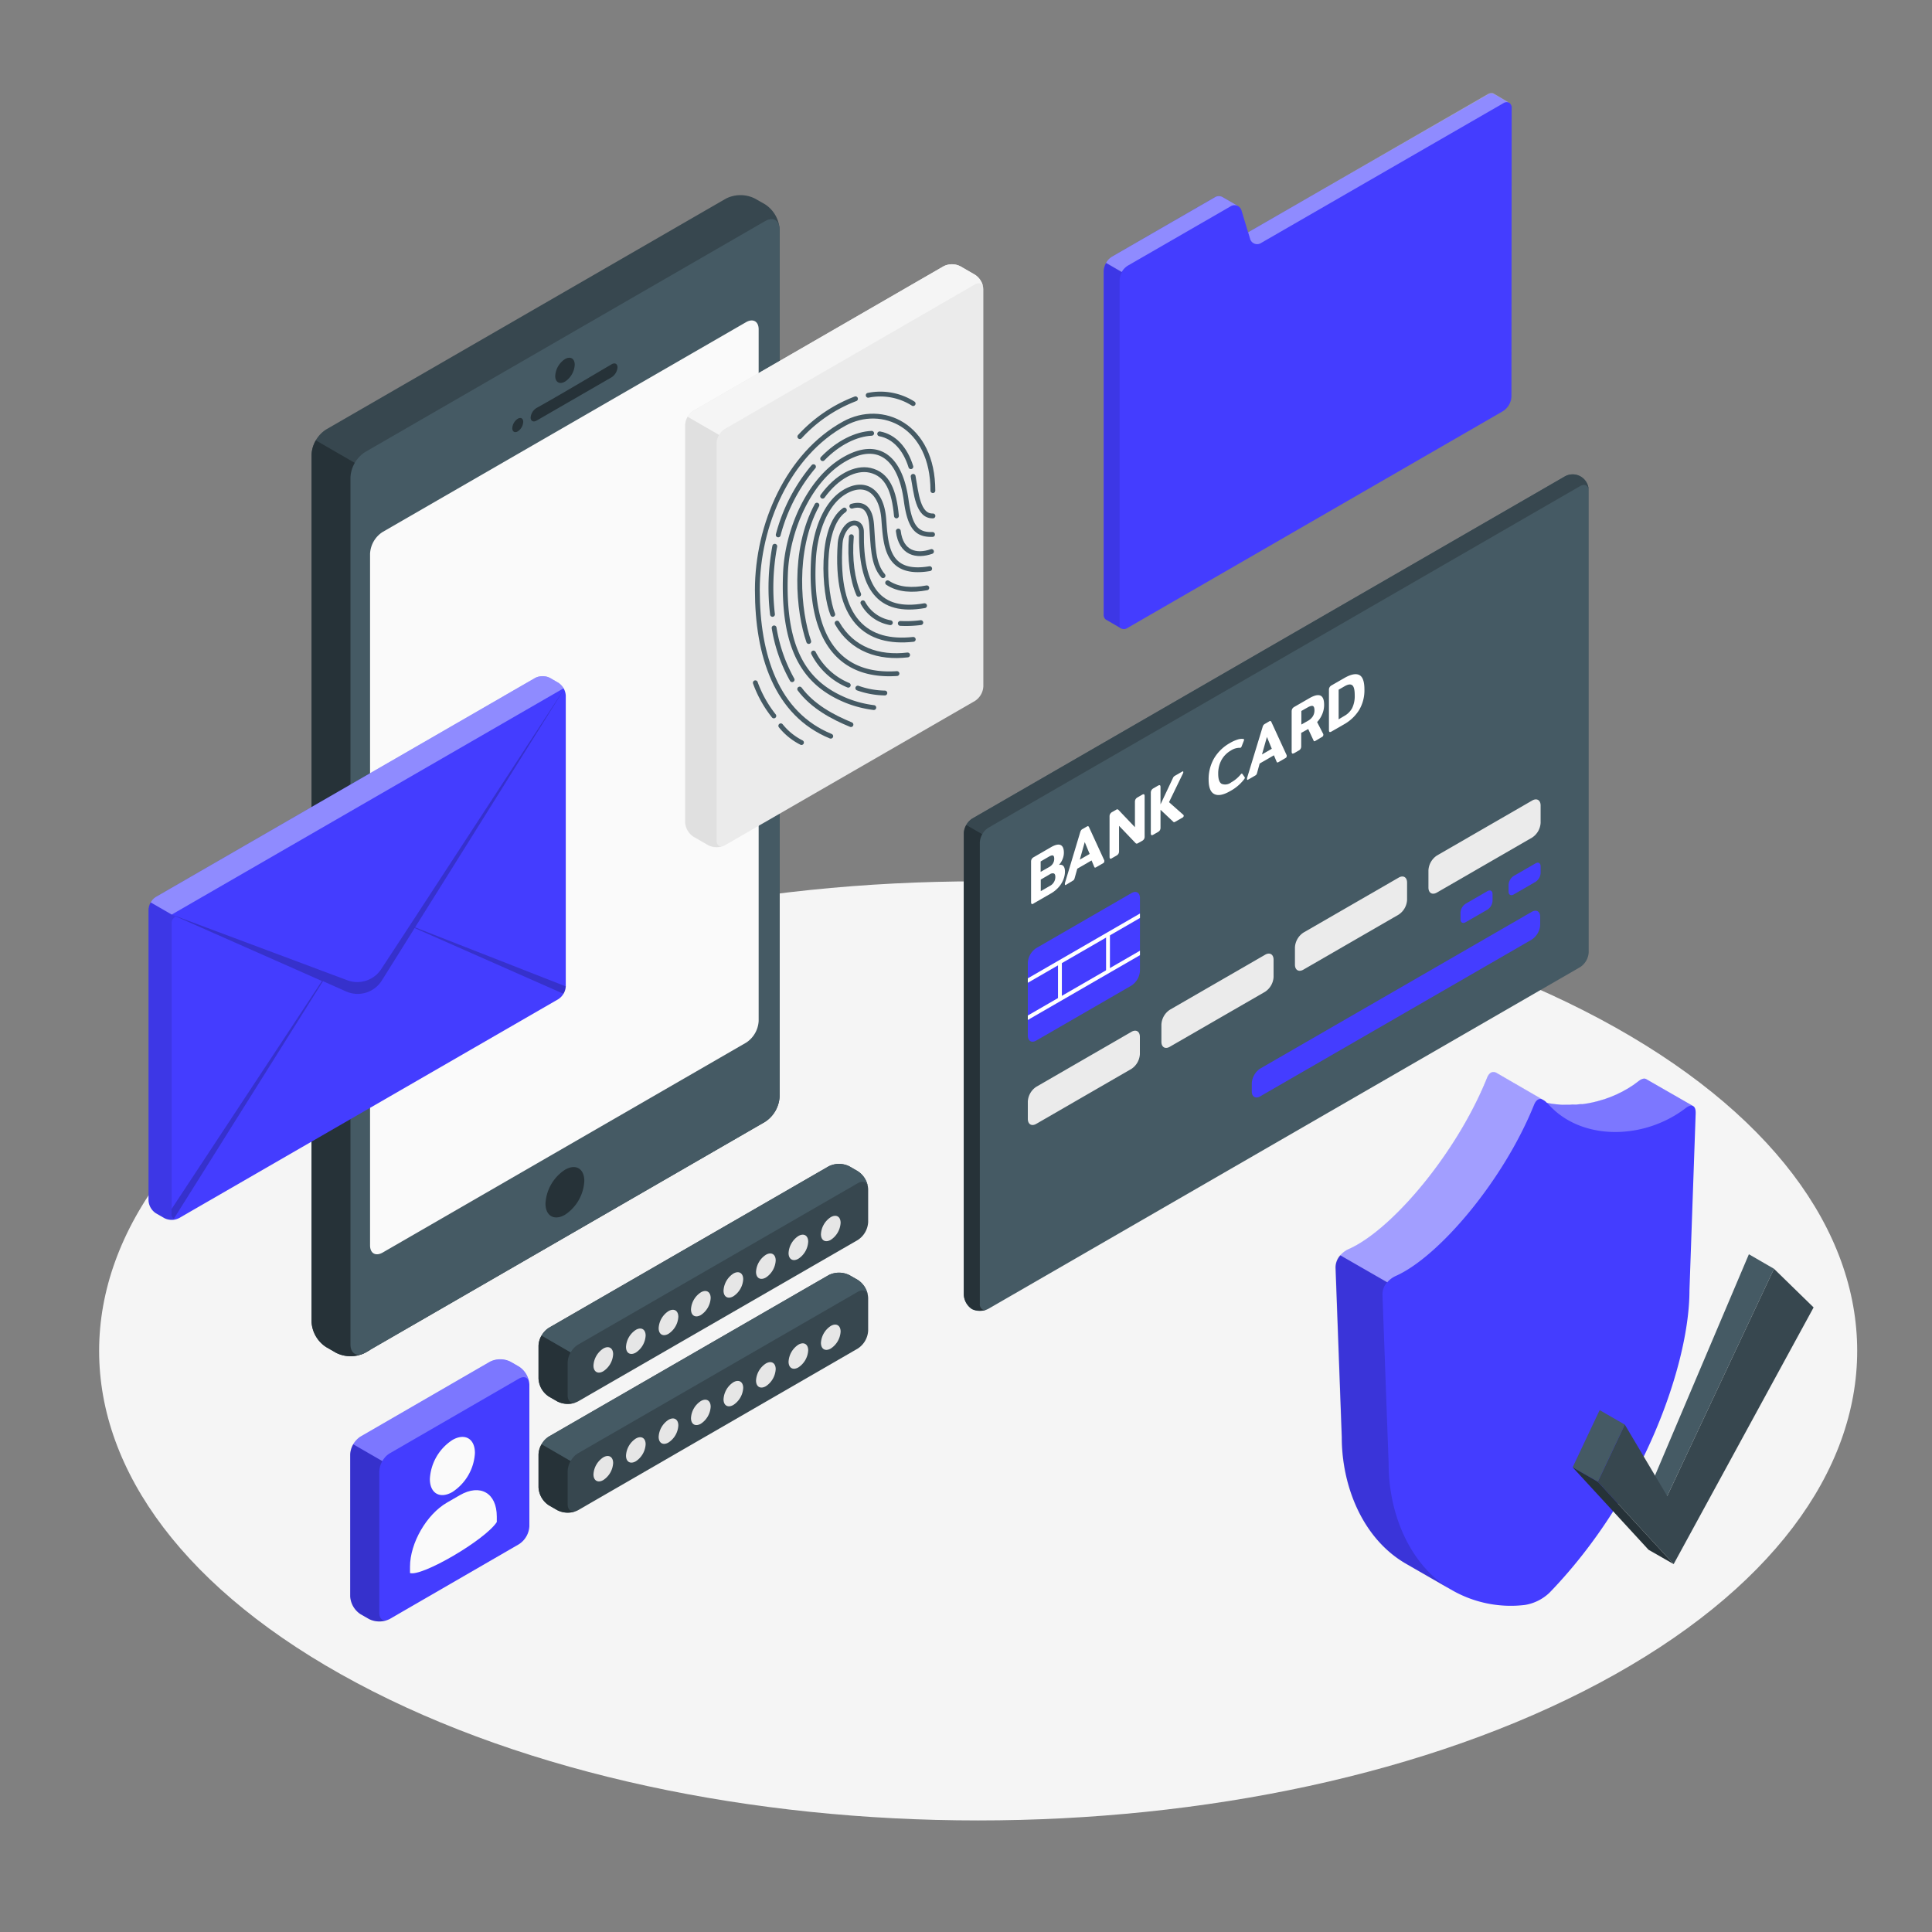 <svg xmlns="http://www.w3.org/2000/svg" xmlns:xlink="http://www.w3.org/1999/xlink" viewBox="0 0 500 500"><rect x="0" y="0" width="500" height="500" fill="#808080" stroke="none"/><defs><clipPath id="freepik--clip-path--inject-16"><path d="M266,249.17V268c0,1.41,1,2,2.21,1.28l24.6-14.21a4.9,4.9,0,0,0,2.21-3.83V232.42c0-1.41-1-2-2.21-1.28l-24.6,14.21A4.86,4.86,0,0,0,266,249.17Z" style="fill:#443DFF"></path></clipPath></defs><g id="freepik--Floor--inject-16"><path id="freepik--floor--inject-16" d="M92.26,435.51C181.09,483,325.13,483,414,435.51s88.84-124.38,0-171.83-232.87-47.45-321.7,0S3.42,388.06,92.26,435.51Z" style="fill:#f5f5f5"></path></g><g id="freepik--Device--inject-16"><g id="freepik--device--inject-16"><path d="M86.93,350.09l-2.56-1.48a8.31,8.31,0,0,1-3.76-6.52V117.68a8.31,8.31,0,0,1,3.76-6.52L187.87,51.4a8.33,8.33,0,0,1,7.53,0L198,52.88a8.31,8.31,0,0,1,3.76,6.52V283.81a8.31,8.31,0,0,1-3.76,6.52L94.47,350.09A8.35,8.35,0,0,1,86.93,350.09Z" style="fill:#37474f"></path><path d="M95.75,122.07l-14-8.1a7.7,7.7,0,0,0-1.1,3.71V342.09a8.31,8.31,0,0,0,3.76,6.52l2.56,1.48a8.35,8.35,0,0,0,7.54,0l1.28-.74Z" style="fill:#263238"></path><path d="M90.7,123.51V347.92c0,2.4,1.69,3.37,3.77,2.17L198,290.33a8.31,8.31,0,0,0,3.76-6.52V59.4c0-2.4-1.68-3.37-3.76-2.17L94.47,117A8.36,8.36,0,0,0,90.7,123.51Z" style="fill:#455a64"></path><path d="M99,137.69l94.11-54.33c1.78-1,3.23-.19,3.23,1.87v179a7.16,7.16,0,0,1-3.23,5.6L99,324.18c-1.79,1-3.23.19-3.23-1.87v-179A7.11,7.11,0,0,1,99,137.69Z" style="fill:#fafafa"></path><path d="M146.22,92.93c1.39-.8,2.52-.15,2.52,1.46a5.57,5.57,0,0,1-2.52,4.37c-1.4.81-2.53.15-2.53-1.45A5.59,5.59,0,0,1,146.22,92.93Z" style="fill:#263238"></path><path d="M138.93,105.54c5.13-2.83,14.27-8.28,19.33-11.25.86-.51,1.55-.16,1.55.78a3.36,3.36,0,0,1-1.56,2.59l-19.36,11.18c-.86.5-1.56.14-1.56-.79A3.21,3.21,0,0,1,138.93,105.54Z" style="fill:#263238"></path><path d="M134,108.37c.78-.46,1.41-.09,1.41.81a3.13,3.13,0,0,1-1.41,2.46c-.78.45-1.42.08-1.42-.82A3.14,3.14,0,0,1,134,108.37Z" style="fill:#263238"></path><path d="M146.22,302.73c2.78-1.61,5-.31,5,2.91a11.15,11.15,0,0,1-5,8.74c-2.79,1.61-5.05.31-5.05-2.91A11.15,11.15,0,0,1,146.22,302.73Z" style="fill:#263238"></path></g></g><g id="freepik--bank-card--inject-16"><path d="M251.5,338.79a4.75,4.75,0,0,1-2.07-3.75V215.66a4.88,4.88,0,0,1,2.21-3.83l153.15-88.42a4.15,4.15,0,0,1,6.36,3.67V246.46a4.88,4.88,0,0,1-2.21,3.83L255.79,338.72A4.77,4.77,0,0,1,251.5,338.79Z" style="fill:#455a64"></path><path d="M411.13,126.71c-.16-1.14-1.08-1.56-2.19-.91L255.79,214.22a4.44,4.44,0,0,0-1.56,1.65l-4.15-2.39a4.44,4.44,0,0,1,1.56-1.65L404.8,123.4a4.13,4.13,0,0,1,6.33,3.31Z" style="fill:#37474f"></path><path d="M255.27,338.94a.44.44,0,0,1-.16.06,1.12,1.12,0,0,1-.31.1l-.17,0a1.65,1.65,0,0,1-.32.06l-.26,0a4.42,4.42,0,0,1-1.15,0,3.72,3.72,0,0,1-1.39-.43,4.73,4.73,0,0,1-2.08-3.75V215.65a4.5,4.5,0,0,1,.65-2.17l4.15,2.39a4.53,4.53,0,0,0-.65,2.18V337.44a1.5,1.5,0,0,0,.73,1.47,1,1,0,0,0,.35.1,1.45,1.45,0,0,0,.41,0Z" style="fill:#263238"></path><path d="M266,249.17V268c0,1.41,1,2,2.21,1.28l24.6-14.21a4.9,4.9,0,0,0,2.21-3.83V232.42c0-1.41-1-2-2.21-1.28l-24.6,14.21A4.86,4.86,0,0,0,266,249.17Z" style="fill:#443DFF"></path><g style="clip-path:url(#freepik--clip-path--inject-16)"><rect x="258.98" y="244.87" width="43.09" height="1" transform="translate(-85.13 173.27) rotate(-30.02)" style="fill:#fff"></rect><rect x="273.81" y="248.96" width="1" height="9.6" style="fill:#fff"></rect><rect x="286.25" y="241.82" width="1" height="9.58" style="fill:#fff"></rect><rect x="258.98" y="254.49" width="43.09" height="1" transform="translate(-89.94 174.56) rotate(-30.02)" style="fill:#fff"></rect></g><path d="M267,233.93c-.11-.06-.16-.22-.16-.48V223a1.33,1.33,0,0,1,.16-.67,1.3,1.3,0,0,1,.52-.49l4.46-2.58c1.11-.64,1.95-.83,2.51-.56s.84.93.84,2a4.39,4.39,0,0,1-.35,1.67,4.61,4.61,0,0,1-.93,1.47c1-.2,1.56.38,1.56,1.75a5.56,5.56,0,0,1-.4,2,6.6,6.6,0,0,1-1.22,2,8,8,0,0,1-2,1.63l-4.46,2.57C267.3,234,267.12,234,267,233.93Zm4.55-9.56a2.57,2.57,0,0,0,.95-.9,2.27,2.27,0,0,0,.33-1.21c0-.48-.1-.76-.31-.85s-.53,0-1,.25l-2.2,1.28v2.7Zm.25,4.85a2.58,2.58,0,0,0,1.32-2.26c0-.5-.13-.81-.38-.91a1.27,1.27,0,0,0-1.07.23l-2.32,1.35v3Z" style="fill:#fff"></path><path d="M275.6,228.86a1.4,1.4,0,0,1,0-.31l3.94-13.11a2.27,2.27,0,0,1,.23-.55,1,1,0,0,1,.38-.33l1.11-.64c.16-.09.28-.13.36-.1a.52.52,0,0,1,.23.28l3.94,8.57a.73.73,0,0,1,0,.25.51.51,0,0,1-.27.46l-1.84,1.06a.49.49,0,0,1-.31.1c-.07,0-.12-.08-.18-.19l-.69-1.67-3.7,2.14-.69,2.46a1.26,1.26,0,0,1-.17.4,1,1,0,0,1-.31.25L275.88,229C275.69,229.1,275.6,229.06,275.6,228.86ZM282,221l-1.27-3.07-1.27,4.53Z" style="fill:#fff"></path><path d="M287.31,222.21c-.11-.06-.16-.22-.16-.47V211.3a1.27,1.27,0,0,1,.16-.66,1.32,1.32,0,0,1,.54-.5l.94-.54a.88.88,0,0,1,.39-.15.46.46,0,0,1,.28.15l4.26,4.48v-6.55a1.34,1.34,0,0,1,.16-.68,1.37,1.37,0,0,1,.52-.49l1.14-.66c.26-.15.43-.19.54-.12s.15.23.15.5v10.41a1.34,1.34,0,0,1-.15.66,1.37,1.37,0,0,1-.54.49l-1,.56a.76.76,0,0,1-.38.13.46.46,0,0,1-.28-.14l-4.27-4.46v6.56a1.33,1.33,0,0,1-.15.65,1.39,1.39,0,0,1-.54.5l-1.14.65C287.59,222.24,287.41,222.27,287.31,222.21Z" style="fill:#fff"></path><path d="M306.34,211.11a.51.51,0,0,1-.27.46l-1.9,1.09a1,1,0,0,1-.28.12.26.26,0,0,1-.19-.05l-3.36-3.16,0,0v4.62a1.37,1.37,0,0,1-.15.66,1.45,1.45,0,0,1-.54.49l-1.14.66c-.24.14-.41.18-.52.12s-.16-.23-.16-.48V205.18a1.3,1.3,0,0,1,.16-.67,1.39,1.39,0,0,1,.52-.5l1.14-.66c.26-.14.43-.18.54-.12s.15.23.15.5v4.53l0-.09,3.25-6.89a1,1,0,0,1,.19-.29,1.91,1.91,0,0,1,.31-.23l1.87-1.08c.19-.1.28-.05.28.15a.82.82,0,0,1-.09.33l-3.61,7.44,3.71,3.28A.27.27,0,0,1,306.34,211.11Z" style="fill:#fff"></path><path d="M314.25,205.5c-1-.51-1.46-1.77-1.46-3.79a10.69,10.69,0,0,1,1.42-5.46,11,11,0,0,1,4.07-3.94,9.35,9.35,0,0,1,2-.91,3.28,3.28,0,0,1,1.53-.15.17.17,0,0,1,.15.19,1,1,0,0,1-.09.35l-.54,1.38a.63.63,0,0,1-.21.31.46.46,0,0,1-.26.05,4.11,4.11,0,0,0-2.29.69,6.45,6.45,0,0,0-2.44,2.45,7.32,7.32,0,0,0-.86,3.6c0,1.38.3,2.25.9,2.59a2.52,2.52,0,0,0,2.47-.39,8.51,8.51,0,0,0,2.41-2,1.22,1.22,0,0,1,.26-.26c.07,0,.14,0,.21.07l.59.84a.32.32,0,0,1,.06.17.83.83,0,0,1-.18.37,11.3,11.3,0,0,1-3.67,3.1C316.58,205.76,315.21,206,314.25,205.5Z" style="fill:#fff"></path><path d="M322.74,201.64a2.08,2.08,0,0,1,0-.3l4-13.12a1.68,1.68,0,0,1,.23-.55,1.17,1.17,0,0,1,.37-.32l1.11-.65a.5.5,0,0,1,.37-.09.48.48,0,0,1,.23.28l3.94,8.56a.82.82,0,0,1,0,.26.48.48,0,0,1-.27.45l-1.84,1.07a.56.56,0,0,1-.31.1.31.31,0,0,1-.18-.19l-.7-1.67L326,197.6l-.68,2.47a1.45,1.45,0,0,1-.17.39,1,1,0,0,1-.32.26L323,201.78C322.83,201.89,322.74,201.84,322.74,201.64Zm6.4-7.86-1.26-3.06-1.28,4.53Z" style="fill:#fff"></path><path d="M334.44,195c-.1-.06-.16-.22-.16-.48V184.1a1.44,1.44,0,0,1,.16-.67,1.41,1.41,0,0,1,.53-.49l3.85-2.22q3.85-2.24,3.86,1.66a6.15,6.15,0,0,1-.46,2.38,6.76,6.76,0,0,1-1.35,2.11l1.6,3.12a.51.51,0,0,1,0,.22.55.55,0,0,1-.32.5l-1.68,1a.72.72,0,0,1-.32.13c-.08,0-.14-.06-.19-.17l-1.4-3-1.81,1v3.44a1.18,1.18,0,0,1-.68,1.15l-1.14.66C334.73,195,334.55,195.06,334.44,195Zm4-8.42a3.64,3.64,0,0,0,1.3-1.17,2.86,2.86,0,0,0,.44-1.58c0-.61-.14-1-.4-1.11s-.66,0-1.19.26L336.79,184v3.51Z" style="fill:#fff"></path><path d="M344.09,189.43c-.11-.06-.16-.22-.16-.48V178.54a1.3,1.3,0,0,1,.16-.67,1.32,1.32,0,0,1,.52-.5l3.2-1.84q2.6-1.51,3.95-.85t1.35,3.75a10,10,0,0,1-1.36,5.31,10.9,10.9,0,0,1-3.94,3.73l-3.2,1.84C344.37,189.45,344.19,189.49,344.09,189.43Zm3.84-4.16a5.12,5.12,0,0,0,2-2,7.15,7.15,0,0,0,.67-3.37c0-1.4-.22-2.26-.67-2.58s-1.12-.21-2,.31l-1.49.86v7.67Z" style="fill:#fff"></path><path d="M266,285.09v4.47c0,1.41,1,2,2.21,1.28l24.6-14.21A4.9,4.9,0,0,0,295,272.8v-4.47c0-1.41-1-2-2.21-1.28l-24.6,14.21A4.88,4.88,0,0,0,266,285.09Z" style="fill:#ebebeb"></path><path d="M300.57,265.14v4.47c0,1.41,1,2,2.21,1.27l24.61-14.2a4.9,4.9,0,0,0,2.21-3.83v-4.47c0-1.41-1-2-2.21-1.28l-24.61,14.21A4.88,4.88,0,0,0,300.57,265.14Z" style="fill:#ebebeb"></path><path d="M335.13,245.18v4.47c0,1.41,1,2,2.21,1.28l24.6-14.21a4.86,4.86,0,0,0,2.21-3.82v-4.48c0-1.41-1-2-2.21-1.27l-24.6,14.2A4.9,4.9,0,0,0,335.13,245.18Z" style="fill:#ebebeb"></path><path d="M369.68,225.23v4.47c0,1.41,1,2,2.21,1.28l24.61-14.21a4.88,4.88,0,0,0,2.21-3.83v-4.47c0-1.41-1-2-2.21-1.28L371.89,221.4A4.9,4.9,0,0,0,369.68,225.23Z" style="fill:#ebebeb"></path><path d="M384.94,230.63l-5.64,3.26a2.92,2.92,0,0,0-1.32,2.29v1.73c0,.84.59,1.19,1.32.76l5.64-3.25a2.92,2.92,0,0,0,1.33-2.3v-1.73C386.27,230.55,385.68,230.21,384.94,230.63Z" style="fill:#443DFF"></path><path d="M397.38,223.45l-5.64,3.25a2.94,2.94,0,0,0-1.32,2.3v1.73c0,.84.59,1.18,1.32.76l5.64-3.26a2.91,2.91,0,0,0,1.33-2.29v-1.73C398.71,223.37,398.12,223,397.38,223.45Z" style="fill:#443DFF"></path><path d="M326.17,276.53,396.39,236c1.22-.71,2.21-.13,2.21,1.28v2.07a4.88,4.88,0,0,1-2.21,3.83l-70.22,40.54c-1.22.71-2.21.14-2.21-1.27v-2.08A4.9,4.9,0,0,1,326.17,276.53Z" style="fill:#443DFF"></path></g><g id="freepik--Fingerprint--inject-16"><path d="M177.31,110V212.82a4.8,4.8,0,0,0,2.16,3.75l3.8,2.19a4.79,4.79,0,0,0,4.33,0l64.72-37.36a4.8,4.8,0,0,0,2.17-3.75V74.85a4.78,4.78,0,0,0-2.17-3.75l-3.79-2.19a4.79,4.79,0,0,0-4.33,0l-64.73,37.37A4.8,4.8,0,0,0,177.31,110Z" style="fill:#ebebeb"></path><path d="M254.47,74.5c-.15-1.12-1.06-1.53-2.15-.9L187.6,111a4.46,4.46,0,0,0-1.54,1.62l-8.12-4.69a4.6,4.6,0,0,1,1.53-1.62L244.2,68.91a4.79,4.79,0,0,1,4.33,0l3.79,2.19A4.83,4.83,0,0,1,254.47,74.5Z" style="fill:#f5f5f5"></path><path d="M187.22,218.93a.35.35,0,0,1-.13,0,1.14,1.14,0,0,1-.26.09h0l-.44.11a5,5,0,0,1-2.61-.21,3.51,3.51,0,0,1-.48-.22l-3.8-2.19a4.8,4.8,0,0,1-2.16-3.75V110a4.43,4.43,0,0,1,.63-2.13l8.12,4.69a4.43,4.43,0,0,0-.63,2.13V217.51a1.8,1.8,0,0,0,.33,1.14,1.13,1.13,0,0,0,1.16.37Z" style="fill:#e0e0e0"></path><path d="M229.72,150.82c2.83,1.89,6.46,2,10.14,1.31" style="fill:none;stroke:#455a64;stroke-linecap:round;stroke-miterlimit:10;stroke-width:1.25px"></path><path d="M220.45,131c3-.87,4.81.61,5.13,4.85.39,5.22.27,10.13,2.95,13.14" style="fill:none;stroke:#455a64;stroke-linecap:round;stroke-miterlimit:10;stroke-width:1.25px"></path><path d="M215.52,159c-2.26-5.52-3.42-22.56,3-27" style="fill:none;stroke:#455a64;stroke-linecap:round;stroke-miterlimit:10;stroke-width:1.25px"></path><path d="M234.89,169.5c-7.37.87-14.32-1.34-18.25-8.24" style="fill:none;stroke:#455a64;stroke-linecap:round;stroke-miterlimit:10;stroke-width:1.25px"></path><path d="M236.35,165.47c-11.86,1.29-20.31-4.74-18.92-24.94.14-1.9,1.19-4.08,2.6-4.9l.05,0c1.44-.79,2.9.14,2.87,2.06-.21,14.45,4.47,21.16,16.32,19.06" style="fill:none;stroke:#455a64;stroke-linecap:round;stroke-miterlimit:10;stroke-width:1.25px"></path><path d="M232.13,174.32c-14.83,1-22.77-8.85-21.6-29.62.39-6.86,3-14.46,8.14-17.43a1.59,1.59,0,0,1,.22-.13c5.22-2.87,9.29.14,9.83,7.18.52,6.76.71,14.74,11.88,12.85" style="fill:none;stroke:#455a64;stroke-linecap:round;stroke-miterlimit:10;stroke-width:1.25px"></path><path d="M222,178.08a21.77,21.77,0,0,0,7,1.27" style="fill:none;stroke:#455a64;stroke-linecap:round;stroke-miterlimit:10;stroke-width:1.25px"></path><path d="M210.53,169a17.74,17.74,0,0,0,9,8.33" style="fill:none;stroke:#455a64;stroke-linecap:round;stroke-miterlimit:10;stroke-width:1.25px"></path><path d="M211.42,130.73c-6.4,11.81-4.77,27.65-2.12,35.29" style="fill:none;stroke:#455a64;stroke-linecap:round;stroke-miterlimit:10;stroke-width:1.25px"></path><path d="M232,133.52c-.6-6.41-2.23-10.79-6.88-11.82-3.71-.81-8.46,1.54-12.23,6.72" style="fill:none;stroke:#455a64;stroke-linecap:round;stroke-miterlimit:10;stroke-width:1.25px"></path><path d="M241.07,142.73c-3.82,1.34-7.88.51-8.59-5.29" style="fill:none;stroke:#455a64;stroke-linecap:round;stroke-miterlimit:10;stroke-width:1.25px"></path><path d="M241.34,138.32c-4,.11-5.85-1.67-6.82-8.84-1.49-11-7.18-15.71-16-10.61-9.26,5.34-14.82,18.57-15.24,29.51-.81,20.59,5.65,28.78,15.8,32.93a28.38,28.38,0,0,0,7.06,1.81" style="fill:none;stroke:#455a64;stroke-linecap:round;stroke-miterlimit:10;stroke-width:1.25px"></path><path d="M236.32,123.28c.79,4.33,1.21,10.37,5.13,10.24" style="fill:none;stroke:#455a64;stroke-linecap:round;stroke-miterlimit:10;stroke-width:1.25px"></path><path d="M227.66,112.28c3.79.71,6.63,3.86,8.07,8.5" style="fill:none;stroke:#455a64;stroke-linecap:round;stroke-miterlimit:10;stroke-width:1.25px"></path><path d="M212.91,118.7c4-4.14,8.71-6.39,12.67-6.56" style="fill:none;stroke:#455a64;stroke-linecap:round;stroke-miterlimit:10;stroke-width:1.25px"></path><path d="M201.4,138.43a45.27,45.27,0,0,1,9.13-17.65" style="fill:none;stroke:#455a64;stroke-linecap:round;stroke-miterlimit:10;stroke-width:1.25px"></path><path d="M199.92,159a58.56,58.56,0,0,1,.59-17.63" style="fill:none;stroke:#455a64;stroke-linecap:round;stroke-miterlimit:10;stroke-width:1.25px"></path><path d="M205,175.9a40.75,40.75,0,0,1-4.66-13.4" style="fill:none;stroke:#455a64;stroke-linecap:round;stroke-miterlimit:10;stroke-width:1.25px"></path><path d="M220.23,187.53c-4.7-1.92-9.94-4.72-13.27-9.2" style="fill:none;stroke:#455a64;stroke-linecap:round;stroke-miterlimit:10;stroke-width:1.25px"></path><path d="M215,190.53C200.91,184.77,196,169.58,196,152.68s8-35.1,22.49-43.05c9.83-5.38,22.94.45,22.94,17.35" style="fill:none;stroke:#455a64;stroke-linecap:round;stroke-miterlimit:10;stroke-width:1.25px"></path><path d="M233,161.34a29.71,29.71,0,0,0,5.3-.21" style="fill:none;stroke:#455a64;stroke-linecap:round;stroke-miterlimit:10;stroke-width:1.25px"></path><path d="M223.32,156a10,10,0,0,0,7.1,5.15" style="fill:none;stroke:#455a64;stroke-linecap:round;stroke-miterlimit:10;stroke-width:1.25px"></path><path d="M220.33,138.9c-.48,5.8.25,11.13,1.9,14.92" style="fill:none;stroke:#455a64;stroke-linecap:round;stroke-miterlimit:10;stroke-width:1.25px"></path><path d="M224.69,102.3a15.81,15.81,0,0,1,11.63,2.15" style="fill:none;stroke:#455a64;stroke-linecap:round;stroke-miterlimit:10;stroke-width:1.25px"></path><path d="M207,113a37.73,37.73,0,0,1,14.4-9.79" style="fill:none;stroke:#455a64;stroke-linecap:round;stroke-miterlimit:10;stroke-width:1.25px"></path><path d="M202.07,187.84a16.19,16.19,0,0,0,5.35,4.33" style="fill:none;stroke:#455a64;stroke-linecap:round;stroke-miterlimit:10;stroke-width:1.25px"></path><path d="M195.48,176.7a30.28,30.28,0,0,0,4.79,8.58" style="fill:none;stroke:#455a64;stroke-linecap:round;stroke-miterlimit:10;stroke-width:1.25px"></path></g><g id="freepik--Letter--inject-16"><g id="freepik--letter--inject-16"><path d="M38.44,235.44a4.27,4.27,0,0,1,1.91-3.33l98.15-56.66a4.26,4.26,0,0,1,3.84,0l2.16,1.25a4.24,4.24,0,0,1,1.92,3.32v75.23a4.26,4.26,0,0,1-1.92,3.33L46.35,315.24a4.24,4.24,0,0,1-3.83,0L40.36,314a4.24,4.24,0,0,1-1.92-3.32Z" style="fill:#443DFF"></path><path d="M39,233.55l5.44,3.14,101.42-58.56a4,4,0,0,0-1.36-1.43l-2.17-1.25a4.24,4.24,0,0,0-3.83,0L40.36,232.11A3.86,3.86,0,0,0,39,233.55Z" style="fill:#fff;opacity:0.4"></path><path d="M38.43,235.44v75.23A4.25,4.25,0,0,0,40.36,314l2.16,1.25a3.56,3.56,0,0,0,.52.24,4.44,4.44,0,0,0,2.31.12,2.24,2.24,0,0,0,.37-.1.92.92,0,0,0,.23-.09,1.16,1.16,0,0,1-.92,0,1.35,1.35,0,0,1-.59-1.27V238.9a1.67,1.67,0,0,1,1-1.63l-1-.58L39,233.55A3.9,3.9,0,0,0,38.43,235.44Z" style="opacity:0.1"></path><path d="M44.44,236.69l45.45,17a7.38,7.38,0,0,0,8.77-2.89L106,239.6l40.26-61.68L107.42,240l39,15.27a4.06,4.06,0,0,1-.6,1.91l-38.51-17-8.49,13.57a7.38,7.38,0,0,1-9.24,2.84l-6-2.67L45,315.4a1.35,1.35,0,0,1-.59-1.27v-1.25l38.91-59Z" style="opacity:0.2"></path></g></g><g id="freepik--Folder--inject-16"><path d="M391.22,28a1.54,1.54,0,0,0-.59-1.37h0l-.05,0-4-2.33h0a1.5,1.5,0,0,0-1.52.15L323,60.12l-1.67-5.57a2,2,0,0,0-.9-1.2h0L316.39,51v0a1.91,1.91,0,0,0-2,.05L287.77,66.43a4.8,4.8,0,0,0-2.16,3.75V159a1.57,1.57,0,0,0,.59,1.37h0l.05,0h0l4,2.33.05,0,0,0h0a1.57,1.57,0,0,0,1.48-.18l97.22-56.13a4.8,4.8,0,0,0,2.16-3.75Z" style="fill:#443DFF"></path><path d="M320.4,53.32a1.94,1.94,0,0,0-1.94.09L291.83,68.78a4.6,4.6,0,0,0-1.53,1.62l-4.06-2.35a4.35,4.35,0,0,1,1.53-1.62L314.4,51.06a1.93,1.93,0,0,1,2-.05h0Z" style="fill:#fff;opacity:0.4"></path><path d="M390.47,26.51a1.62,1.62,0,0,0-1.42.21L326.39,62.87a1.89,1.89,0,0,1-2.89-1.15l-.48-1.6,62-35.75a1.92,1.92,0,0,1,1-.29,1.13,1.13,0,0,1,.56.14h0Z" style="fill:#fff;opacity:0.4"></path><path d="M290,162.43a1.15,1.15,0,0,0,.21.23l-3.93-2.26h0l0,0a1.17,1.17,0,0,1-.37-.42,1.09,1.09,0,0,1-.1-.25,2.1,2.1,0,0,1-.11-.7V70.18a2.26,2.26,0,0,1,0-.26,5.07,5.07,0,0,1,.09-.54c0-.09.05-.18.07-.27a6.13,6.13,0,0,1,.33-.8,2.15,2.15,0,0,1,.14-.26l4.06,2.35a4.4,4.4,0,0,0-.63,2.13v88.81a2.34,2.34,0,0,0,0,.38,1.55,1.55,0,0,0,0,.21l0,.11.06.14A.89.89,0,0,0,290,162.43Z" style="opacity:0.1"></path></g><g id="freepik--Password--inject-16"><path d="M224.68,307.74A5.93,5.93,0,0,0,222,303.1l-2.18-1.26a6,6,0,0,0-5.36,0l-72.41,41.78a5.93,5.93,0,0,0-2.68,4.64v8.53a5.93,5.93,0,0,0,2.68,4.64l2.19,1.26a5.93,5.93,0,0,0,5.35,0L222,320.91a5.91,5.91,0,0,0,2.68-4.64Z" style="fill:#37474f"></path><path d="M139.37,356.79a5.91,5.91,0,0,0,2.68,4.64l2.19,1.26a6,6,0,0,0,4.9.21c-1.27.48-2.23-.23-2.23-1.76v-8.52a5.45,5.45,0,0,1,.79-2.65l-7.54-4.35a5.44,5.44,0,0,0-.79,2.64Z" style="fill:#263238"></path><path d="M224.59,307c-.31-1.14-1.35-1.5-2.59-.79L149.59,348a5.3,5.3,0,0,0-1.89,2l-7.53-4.35a5.35,5.35,0,0,1,1.88-2l72.4-41.79a6,6,0,0,1,5.36,0l2.19,1.27A5.9,5.9,0,0,1,224.59,307Z" style="fill:#455a64"></path><path d="M156.13,349c1.41-.81,2.55-.15,2.55,1.47a5.62,5.62,0,0,1-2.55,4.41c-1.4.81-2.54.15-2.54-1.47A5.64,5.64,0,0,1,156.13,349Z" style="fill:#e6e6e6"></path><path d="M164.55,344.17c1.4-.81,2.54-.15,2.54,1.47a5.63,5.63,0,0,1-2.54,4.41c-1.41.81-2.54.15-2.54-1.47A5.63,5.63,0,0,1,164.55,344.17Z" style="fill:#e6e6e6"></path><path d="M173,339.32c1.41-.81,2.55-.16,2.55,1.47a5.61,5.61,0,0,1-2.55,4.4c-1.4.81-2.54.15-2.54-1.47A5.62,5.62,0,0,1,173,339.32Z" style="fill:#e6e6e6"></path><path d="M181.38,334.46c1.4-.81,2.54-.15,2.54,1.47a5.62,5.62,0,0,1-2.54,4.4c-1.41.81-2.55.16-2.55-1.47A5.61,5.61,0,0,1,181.38,334.46Z" style="fill:#e6e6e6"></path><path d="M189.79,329.6c1.41-.81,2.55-.15,2.55,1.47a5.64,5.64,0,0,1-2.55,4.41c-1.4.81-2.54.15-2.54-1.47A5.63,5.63,0,0,1,189.79,329.6Z" style="fill:#e6e6e6"></path><path d="M198.21,324.74c1.4-.81,2.54-.15,2.54,1.47a5.64,5.64,0,0,1-2.54,4.41c-1.41.81-2.55.15-2.55-1.47A5.62,5.62,0,0,1,198.21,324.74Z" style="fill:#e6e6e6"></path><path d="M206.62,319.88c1.4-.81,2.54-.15,2.54,1.47a5.63,5.63,0,0,1-2.54,4.41c-1.4.81-2.54.15-2.54-1.47A5.66,5.66,0,0,1,206.62,319.88Z" style="fill:#e6e6e6"></path><path d="M215,315c1.41-.81,2.55-.16,2.55,1.47a5.61,5.61,0,0,1-2.55,4.4c-1.4.81-2.54.15-2.54-1.47A5.62,5.62,0,0,1,215,315Z" style="fill:#e6e6e6"></path><path d="M224.68,335.87a5.93,5.93,0,0,0-2.68-4.64L219.82,330a6,6,0,0,0-5.36,0l-72.41,41.78a5.91,5.91,0,0,0-2.68,4.64v8.53a5.93,5.93,0,0,0,2.68,4.64l2.19,1.26a5.93,5.93,0,0,0,5.35,0L222,349a5.91,5.91,0,0,0,2.68-4.64Z" style="fill:#37474f"></path><path d="M139.37,384.92a5.93,5.93,0,0,0,2.68,4.64l2.19,1.26a6,6,0,0,0,4.9.21c-1.27.48-2.23-.23-2.23-1.76v-8.53a5.44,5.44,0,0,1,.79-2.64l-7.54-4.35a5.44,5.44,0,0,0-.79,2.64Z" style="fill:#263238"></path><path d="M224.59,335.11c-.31-1.14-1.35-1.5-2.59-.79l-72.41,41.79a5.3,5.3,0,0,0-1.89,2l-7.53-4.35a5.35,5.35,0,0,1,1.88-2L214.45,330a6,6,0,0,1,5.36,0l2.19,1.27A5.9,5.9,0,0,1,224.59,335.11Z" style="fill:#455a64"></path><path d="M156.13,377.16c1.41-.81,2.55-.15,2.55,1.47a5.64,5.64,0,0,1-2.55,4.41c-1.4.81-2.54.15-2.54-1.47A5.63,5.63,0,0,1,156.13,377.16Z" style="fill:#e6e6e6"></path><path d="M164.55,372.3c1.4-.81,2.54-.15,2.54,1.47a5.64,5.64,0,0,1-2.54,4.41c-1.41.81-2.54.15-2.54-1.47A5.61,5.61,0,0,1,164.55,372.3Z" style="fill:#e6e6e6"></path><path d="M173,367.45c1.41-.82,2.55-.16,2.55,1.46a5.61,5.61,0,0,1-2.55,4.41c-1.4.81-2.54.15-2.54-1.47A5.62,5.62,0,0,1,173,367.45Z" style="fill:#e6e6e6"></path><path d="M181.38,362.59c1.4-.81,2.54-.16,2.54,1.47a5.62,5.62,0,0,1-2.54,4.4c-1.41.81-2.55.16-2.55-1.47A5.61,5.61,0,0,1,181.38,362.59Z" style="fill:#e6e6e6"></path><path d="M189.79,357.73c1.41-.81,2.55-.15,2.55,1.47a5.61,5.61,0,0,1-2.55,4.4c-1.4.81-2.54.16-2.54-1.46A5.63,5.63,0,0,1,189.79,357.73Z" style="fill:#e6e6e6"></path><path d="M198.21,352.87c1.4-.81,2.54-.15,2.54,1.47a5.66,5.66,0,0,1-2.54,4.41c-1.41.81-2.55.15-2.55-1.47A5.61,5.61,0,0,1,198.21,352.87Z" style="fill:#e6e6e6"></path><path d="M206.62,348c1.4-.81,2.54-.15,2.54,1.47a5.64,5.64,0,0,1-2.54,4.41c-1.4.81-2.54.15-2.54-1.47A5.64,5.64,0,0,1,206.62,348Z" style="fill:#e6e6e6"></path><path d="M215,343.16c1.41-.82,2.55-.16,2.55,1.46A5.61,5.61,0,0,1,215,349c-1.4.81-2.54.15-2.54-1.47A5.62,5.62,0,0,1,215,343.16Z" style="fill:#e6e6e6"></path><path d="M137,358.32a5.94,5.94,0,0,0-2.68-4.64l-2.19-1.26a5.93,5.93,0,0,0-5.35,0L93.31,371.78a5.91,5.91,0,0,0-2.68,4.64v36.69a5.94,5.94,0,0,0,2.68,4.64L95.49,419a6,6,0,0,0,5.36,0l33.46-19.36A5.91,5.91,0,0,0,137,395Z" style="fill:#443DFF"></path><path d="M90.63,413.11a5.94,5.94,0,0,0,2.68,4.64L95.49,419a6,6,0,0,0,4.9.21c-1.26.48-2.22-.23-2.22-1.76V380.77a5.53,5.53,0,0,1,.78-2.64l-7.54-4.35a5.5,5.5,0,0,0-.78,2.64Z" style="opacity:0.2"></path><path d="M136.9,357.56c-.32-1.13-1.35-1.5-2.59-.78l-33.46,19.35a5.29,5.29,0,0,0-1.89,2l-7.54-4.35a5.45,5.45,0,0,1,1.89-2l33.45-19.35a6,6,0,0,1,5.36,0l2.19,1.26A5.9,5.9,0,0,1,136.9,357.56Z" style="fill:#fff;opacity:0.3"></path><path d="M117.08,372.67c3.22-1.86,5.83-.36,5.83,3.36a12.89,12.89,0,0,1-5.83,10.1c-3.22,1.86-5.83.35-5.83-3.37A12.85,12.85,0,0,1,117.08,372.67Z" style="fill:#fafafa"></path><path d="M128.57,392.49c0-6.11-4.29-8.58-9.58-5.53l-3.31,1.91c-5.28,3.05-9.57,10.48-9.57,16.59v1.64c3,1,19.36-8.48,22.46-13.19Z" style="fill:#fafafa"></path></g><g id="freepik--Shield--inject-16"><path d="M438.2,286.26h0l-12.19-7h0c-.48-.26-1.19-.08-2,.57-.45.34-.9.67-1.36,1l-.5.32-.9.57-.65.36c-.26.15-.53.31-.8.45s-.49.24-.74.36-.48.25-.73.36l-.82.35-.68.28q-.45.18-.9.33l-.62.23-1,.29-.57.17c-.34.1-.69.18-1,.26l-.51.12-1.1.22-.45.08-1.17.17-.38,0c-.41,0-.82.09-1.23.11l-.32,0c-.43,0-.85,0-1.28.05H406c-.44,0-.88,0-1.32,0h-.2c-.46,0-.91-.06-1.37-.1l-.13,0-1.41-.18h-.07l-1.18-.23a3.63,3.63,0,0,0-.85-.69h0l-.14-.08h0l-12-6.94h0c-1-.57-1.92-.16-2.5,1.3-7.87,19.52-24.62,39.32-35.78,44.27a4.31,4.31,0,0,0-.64.33c-.14.08-.26.17-.4.26s-.11.08-.17.13a4.63,4.63,0,0,0-.48.4l0,0c-.16.16-.32.32-.47.5h0a4.68,4.68,0,0,0-1.24,3.18l1.61,43.86c0,12.78,5.44,26.28,16.54,32.73h0l12.18,7h0l.16.09h0a30.6,30.6,0,0,0,18.51,3.62,12,12,0,0,0,6.36-3.17C425.36,387,437.23,352.85,437.23,334l1.61-45.86C438.87,287.12,438.63,286.51,438.2,286.26Z" style="fill:#443DFF"></path><path d="M375.63,411.49l-11.89-6.87h0c-11.09-6.45-16.54-19.95-16.54-32.73L345.58,328a5,5,0,0,1,2-3.92,6.46,6.46,0,0,0-.74.74l12.18,7a4.66,4.66,0,0,0-1.24,3.2l1.6,43.85C359.37,391.6,364.73,405,375.63,411.49Z" style="opacity:0.15"></path><path d="M438.18,286.24c-.47-.25-1.17-.06-2,.59-11,8.38-27.35,8.39-35.69-1.32l-.15-.17A29.66,29.66,0,0,0,424,279.79c.86-.66,1.56-.83,2-.57h0Z" style="fill:#fff;opacity:0.3"></path><path d="M399.33,284.57h0c-.93-.44-1.78,0-2.33,1.38-7.86,19.53-24.62,39.32-35.79,44.27a6.37,6.37,0,0,0-2.19,1.64l-12.18-7a6.46,6.46,0,0,1,.74-.74l.27-.22a2.83,2.83,0,0,0,.28-.2l.3-.18a4.25,4.25,0,0,1,.6-.31c11.16-4.95,27.92-24.75,35.78-44.28.42-1,1-1.53,1.67-1.53a1.6,1.6,0,0,1,.83.24Z" style="fill:#fff;opacity:0.5"></path><polygon points="459.11 328.36 452.61 324.6 427.12 384.67 431.47 387.18 459.11 328.36" style="fill:#455a64"></polygon><polygon points="420.5 368.69 413.99 364.94 407 379.73 413.51 383.48 420.5 368.69" style="fill:#455a64"></polygon><polygon points="433.14 404.79 413.51 383.48 420.5 368.69 431.47 387.18 459.11 328.36 469.36 338.36 433.14 404.79" style="fill:#37474f"></polygon><polygon points="407 379.73 413.51 383.48 433.14 404.79 426.64 401.08 407 379.73" style="fill:#263238"></polygon></g></svg>